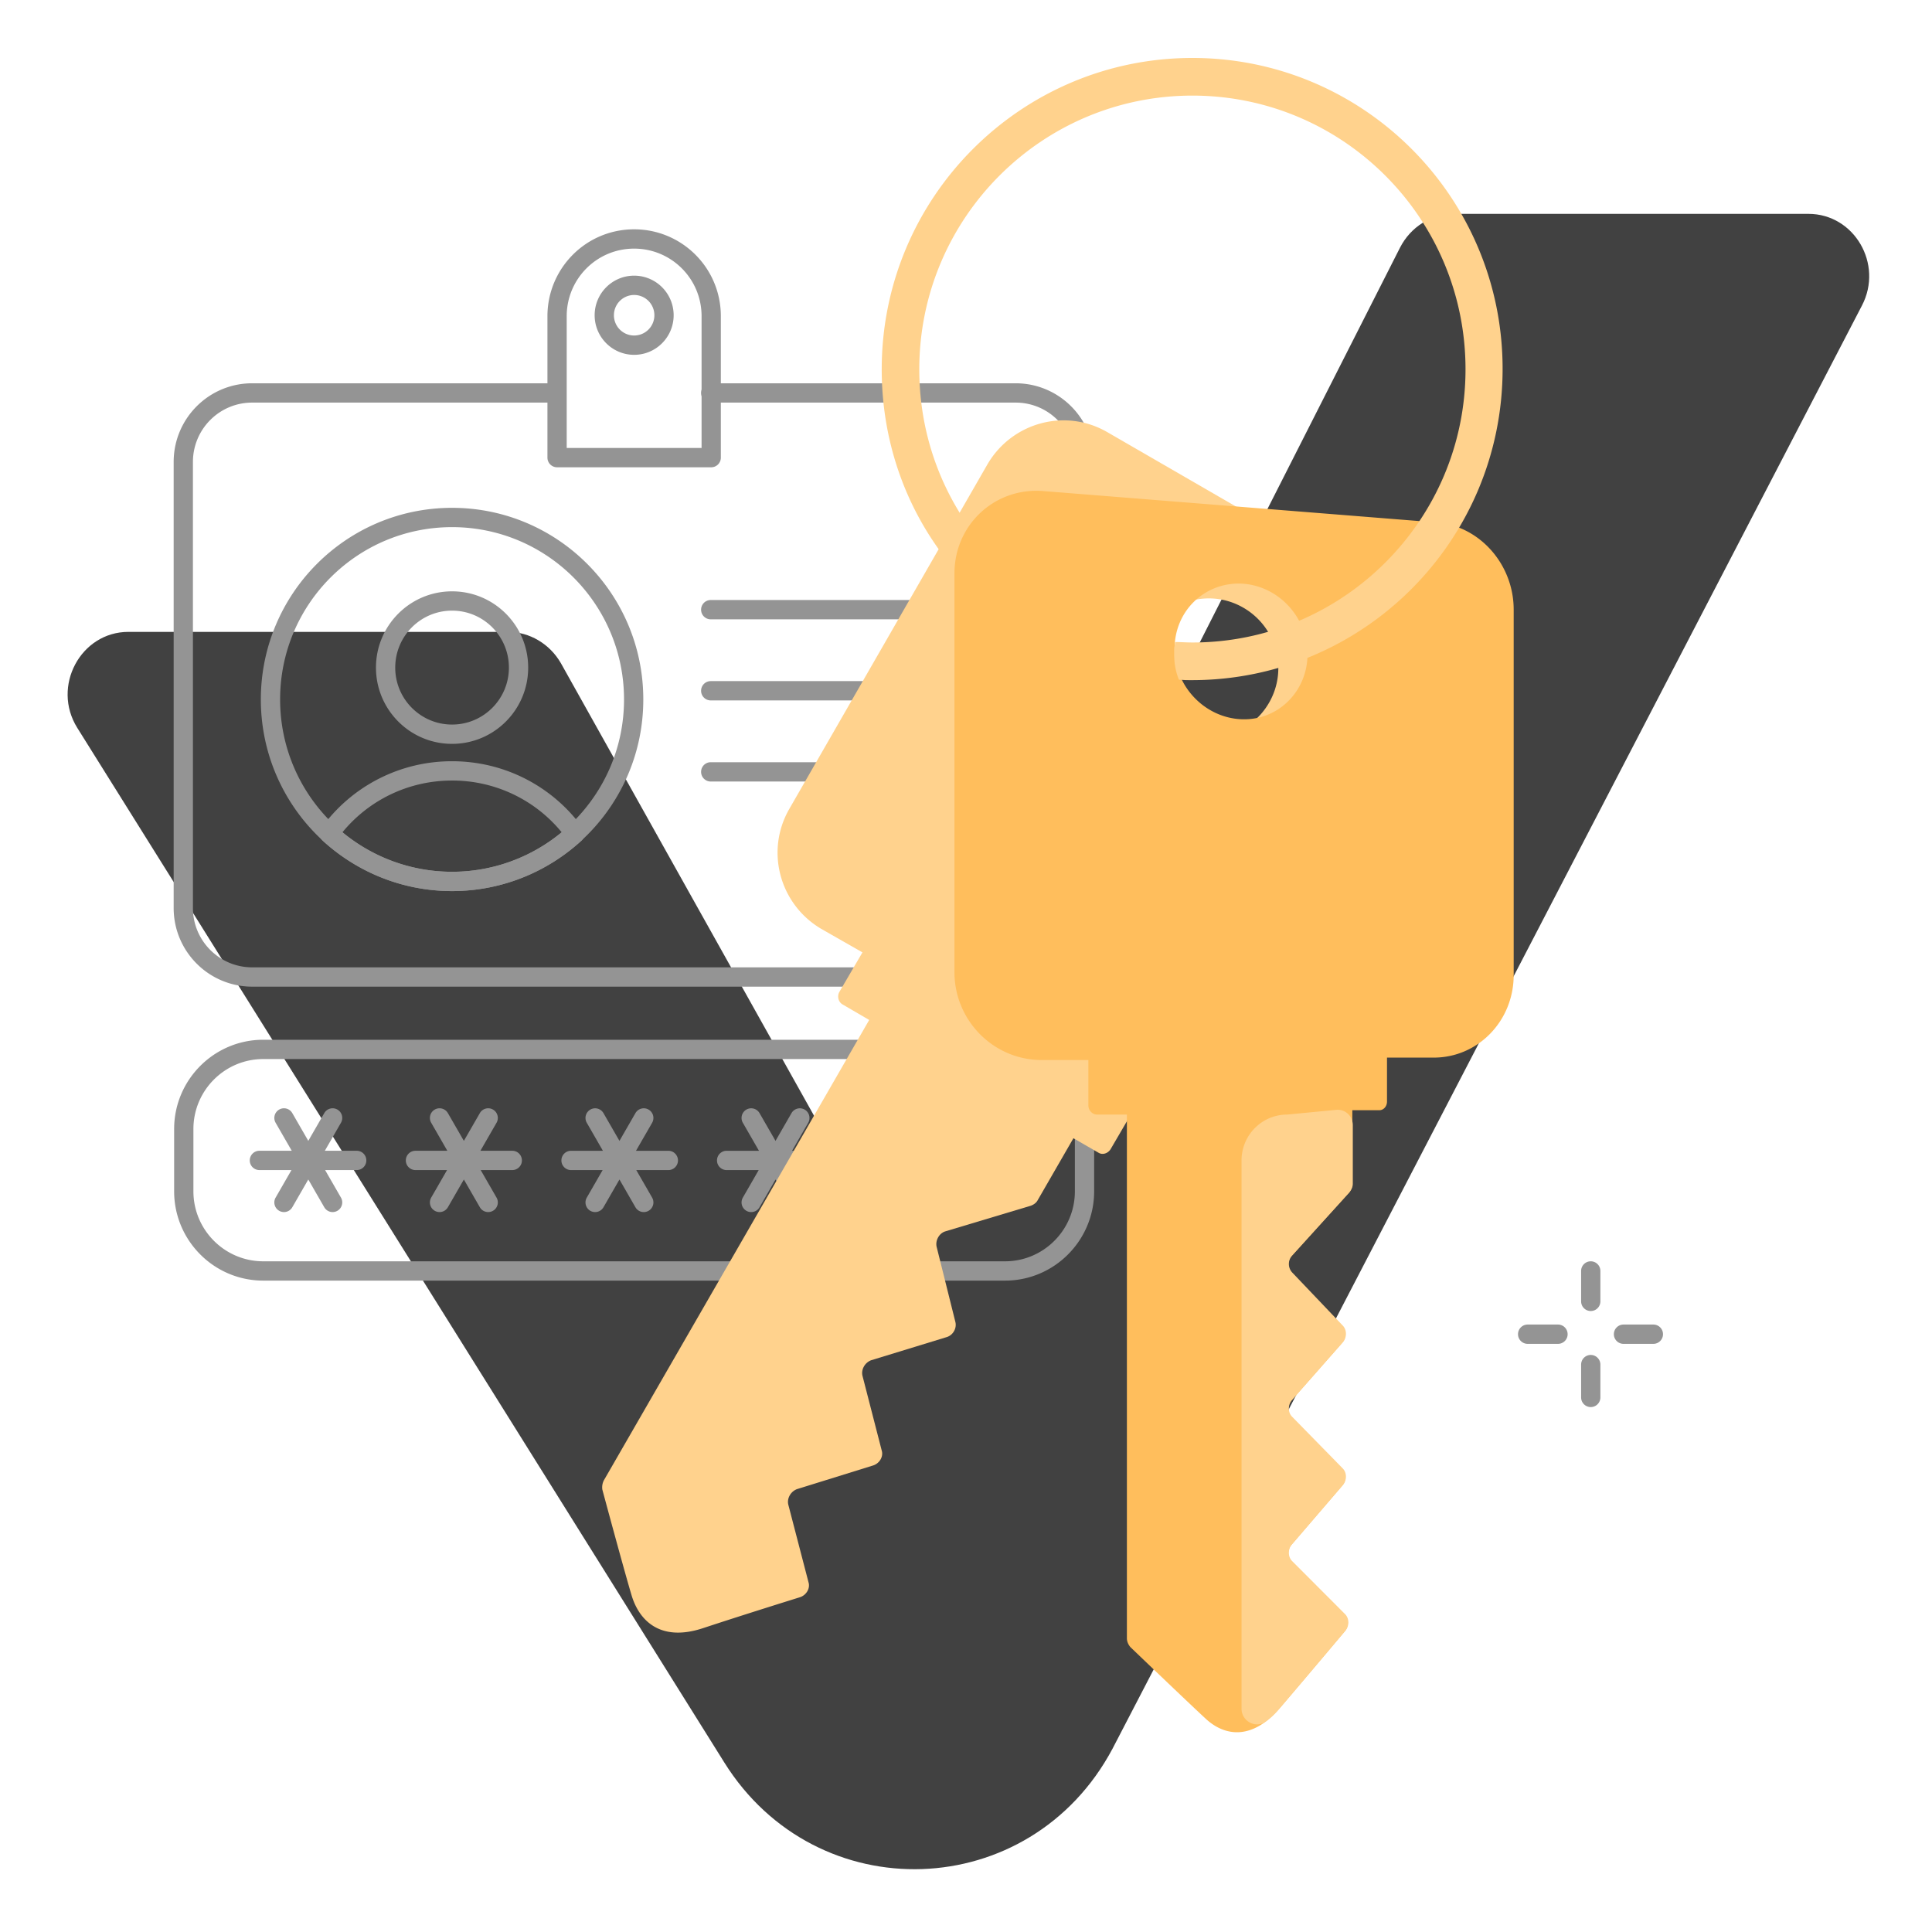 <svg xmlns="http://www.w3.org/2000/svg" width="400" height="400" fill="none" viewBox="0 0 400 400"><path fill="#414141" d="M26.58 130.824h78.585c4.487 0 8.676 2.498 10.97 6.496l56.743 101.435c4.987 8.894 17.552 8.594 22.14-.5l94.839-186.98c2.194-4.297 6.482-6.996 11.169-6.996h73.398c9.474 0 15.557 10.394 11.07 18.988L230.321 362.076c-17.054 31.979-61.232 33.478-80.379 2.798L16.01 150.711c-5.385-8.594.698-19.887 10.57-19.887"/><path fill="#949494" fill-rule="evenodd" d="M54.504 219.266c-7.974 0-14.46 6.5-14.46 14.491v12.891c0 7.991 6.486 14.491 14.46 14.491h153.578c7.973 0 14.46-6.5 14.46-14.491v-12.891c0-7.991-6.487-14.491-14.46-14.491zm-18.45 14.491c0-10.198 8.273-18.488 18.45-18.488h153.578c10.176 0 18.449 8.29 18.449 18.488v12.891c0 10.199-8.273 18.489-18.449 18.489H54.504c-10.177 0-18.45-8.29-18.45-18.489zm21.741-4.03a1.99 1.99 0 0 1 2.725.732l3.308 5.745 3.309-5.745a1.99 1.99 0 0 1 2.724-.732 2 2 0 0 1 .73 2.73l-3.337 5.797h6.597c1.101 0 1.994.895 1.994 1.999a1.997 1.997 0 0 1-1.994 1.998h-6.54l3.28 5.697a2 2 0 0 1-.73 2.73 1.99 1.99 0 0 1-2.724-.732l-3.309-5.745-3.308 5.745a1.99 1.99 0 0 1-2.725.732 2 2 0 0 1-.73-2.73l3.28-5.697h-6.639a1.997 1.997 0 0 1-1.994-1.998c0-1.104.893-1.999 1.994-1.999h6.697l-3.338-5.797a2 2 0 0 1 .73-2.73m32.212 0a1.99 1.99 0 0 1 2.724.732l3.309 5.745 3.308-5.745a1.99 1.99 0 0 1 2.725-.732 2 2 0 0 1 .73 2.73l-3.338 5.797h6.597c1.102 0 1.995.895 1.995 1.999a1.997 1.997 0 0 1-1.995 1.998h-6.54l3.281 5.697a2 2 0 0 1-.73 2.73 1.99 1.99 0 0 1-2.725-.732l-3.308-5.745-3.309 5.745a1.99 1.99 0 0 1-2.724.732 2 2 0 0 1-.73-2.73l3.28-5.697h-6.54a1.997 1.997 0 0 1-1.994-1.998c0-1.104.893-1.999 1.994-1.999h6.598l-3.339-5.797a2 2 0 0 1 .73-2.73" clip-rule="evenodd"/><path fill="#949494" fill-rule="evenodd" d="M122.218 229.73a1.993 1.993 0 0 1 2.725.732l3.308 5.745 3.309-5.745a1.99 1.99 0 0 1 2.724-.732 2 2 0 0 1 .731 2.73l-3.338 5.797h6.696c1.102 0 1.995.894 1.995 1.998a1.997 1.997 0 0 1-1.995 1.999h-6.639l3.281 5.697a2 2 0 0 1-.731 2.73 1.99 1.99 0 0 1-2.724-.732l-3.309-5.745-3.308 5.745a1.993 1.993 0 0 1-2.725.732 2 2 0 0 1-.73-2.73l3.281-5.697h-6.54a1.997 1.997 0 0 1-1.995-1.999c0-1.104.893-1.998 1.995-1.998h6.597l-3.338-5.797a2 2 0 0 1 .73-2.73m32.311 0a1.993 1.993 0 0 1 2.725.732l3.308 5.745 3.309-5.745a1.993 1.993 0 0 1 2.725-.732 2 2 0 0 1 .73 2.73l-3.338 5.797h6.597c1.101 0 1.994.894 1.994 1.998a1.997 1.997 0 0 1-1.994 1.999h-6.54l3.281 5.697a2 2 0 0 1-.73 2.73 1.993 1.993 0 0 1-2.725-.732l-3.309-5.745-3.308 5.745a1.993 1.993 0 0 1-2.725.732 2 2 0 0 1-.73-2.73l3.281-5.697h-6.64a1.997 1.997 0 0 1-1.994-1.999c0-1.104.893-1.998 1.994-1.998h6.697l-3.338-5.797a2 2 0 0 1 .73-2.73m33.508 0a1.993 1.993 0 0 1 2.725.732l3.308 5.745 3.309-5.745a1.993 1.993 0 0 1 2.725-.732 2 2 0 0 1 .73 2.73l-3.338 5.797h6.697c1.101 0 1.994.894 1.994 1.998a1.997 1.997 0 0 1-1.994 1.999h-6.64l3.281 5.697a2 2 0 0 1-.73 2.73 1.993 1.993 0 0 1-2.725-.732l-3.309-5.745-3.308 5.745a1.993 1.993 0 0 1-2.725.732 2 2 0 0 1-.73-2.73l3.281-5.697h-6.54a1.997 1.997 0 0 1-1.995-1.999c0-1.104.893-1.998 1.995-1.998h6.597l-3.338-5.797a2 2 0 0 1 .73-2.73M52.21 83.353c-6.776 0-12.266 5.501-12.266 12.292v92.341c0 6.791 5.49 12.292 12.266 12.292h158.066c6.776 0 12.266-5.501 12.266-12.292V95.645c0-6.791-5.49-12.292-12.266-12.292h-63.127a1.996 1.996 0 0 1-1.994-1.999c0-1.104.893-1.998 1.994-1.998h63.127c8.98 0 16.255 7.29 16.255 16.289v92.341c0 8.999-7.275 16.289-16.255 16.289H52.21c-8.98 0-16.255-7.29-16.255-16.289V95.645c0-8.999 7.276-16.29 16.255-16.29h63.027c1.102 0 1.995.895 1.995 2a1.997 1.997 0 0 1-1.995 1.998z" clip-rule="evenodd"/><path fill="#949494" fill-rule="evenodd" d="M131.292 51.475c-7.766 0-13.961 6.292-13.961 13.991v27.283h27.923V65.466c0-7.782-6.279-13.991-13.962-13.991m-17.95 13.991c0-9.89 7.965-17.988 17.95-17.988 9.87 0 17.951 7.982 17.951 17.988v29.281a1.997 1.997 0 0 1-1.994 1.999h-31.913a1.997 1.997 0 0 1-1.994-1.999z" clip-rule="evenodd"/><path fill="#949494" fill-rule="evenodd" d="M123.116 65.268c0-4.526 3.661-8.195 8.177-8.195 4.517 0 8.178 3.67 8.178 8.195s-3.661 8.195-8.178 8.195c-4.516 0-8.177-3.67-8.177-8.195m8.177-4.197a4.193 4.193 0 0 0-4.188 4.197 4.193 4.193 0 0 0 4.188 4.197 4.193 4.193 0 0 0 4.189-4.197 4.193 4.193 0 0 0-4.189-4.197m-77.288 83.744c0-21.911 17.725-39.674 39.591-39.674s39.591 17.763 39.591 39.674c0 21.912-17.725 39.675-39.591 39.675s-39.591-17.763-39.591-39.675m39.591-35.677c-19.663 0-35.602 15.973-35.602 35.677s15.94 35.677 35.602 35.677 35.602-15.973 35.602-35.677-15.94-35.677-35.602-35.677" clip-rule="evenodd"/><path fill="#949494" fill-rule="evenodd" d="M77.84 138.22c0-8.721 7.054-15.79 15.757-15.79s15.756 7.069 15.756 15.79-7.054 15.789-15.756 15.789S77.84 146.94 77.84 138.22m15.757-11.793c-6.5 0-11.768 5.28-11.768 11.793s5.268 11.792 11.768 11.792c6.499 0 11.767-5.28 11.767-11.792 0-6.513-5.268-11.793-11.767-11.793m51.558-.2c0-1.104.893-1.998 1.994-1.998h54.55c1.102 0 1.995.894 1.995 1.998a1.997 1.997 0 0 1-1.995 1.999h-54.55a1.997 1.997 0 0 1-1.994-1.999m0 16.789c0-1.103.893-1.998 1.994-1.998h54.55c1.102 0 1.995.895 1.995 1.998a1.997 1.997 0 0 1-1.995 1.999h-54.55a1.997 1.997 0 0 1-1.994-1.999m-78.606 28.41a33.23 33.23 0 0 1 27.048-13.82c11.131 0 21 5.421 27.047 13.82a2.003 2.003 0 0 1-.275 2.648c-7.03 6.414-16.478 10.414-26.772 10.414-10.295 0-19.743-4-26.773-10.414a2 2 0 0 1-.275-2.648m4.346.893c6.163 5.071 14.109 8.172 22.702 8.172 8.592 0 16.539-3.101 22.701-8.172a29.24 29.24 0 0 0-22.701-10.716c-9.155 0-17.326 4.155-22.702 10.716m74.26-12.512c0-1.104.893-1.998 1.994-1.998h54.55c1.102 0 1.995.894 1.995 1.998a1.997 1.997 0 0 1-1.995 1.999h-54.55a1.997 1.997 0 0 1-1.994-1.999m184.193 101.334c1.102 0 1.995.894 1.995 1.998v6.296a1.997 1.997 0 0 1-1.995 1.999 1.997 1.997 0 0 1-1.994-1.999v-6.296c0-1.104.893-1.998 1.994-1.998m-15.058 15.092c0-1.104.893-1.999 1.994-1.999h6.283c1.101 0 1.994.895 1.994 1.999a1.996 1.996 0 0 1-1.994 1.998h-6.283a1.996 1.996 0 0 1-1.994-1.998m19.845 0c0-1.104.893-1.999 1.994-1.999h6.183c1.102 0 1.995.895 1.995 1.999a1.997 1.997 0 0 1-1.995 1.998h-6.183a1.996 1.996 0 0 1-1.994-1.998m-4.787 4.294c1.102 0 1.995.895 1.995 1.998v6.796a1.997 1.997 0 0 1-1.995 1.999 1.997 1.997 0 0 1-1.994-1.999v-6.796c0-1.103.893-1.998 1.994-1.998" clip-rule="evenodd"/><path fill="#FFD28D" fill-rule="evenodd" d="m229.223 89.45 73.797 42.673c8.676 4.997 11.668 16.09 6.582 23.785l-41.187 71.454c-5.086 9.594-16.056 12.592-24.732 7.595l-8.975-5.196-4.787 8.194c-.598.9-1.695 1.2-2.493.7l-5.186-2.998-7.379 12.792c-.3.599-.898.999-1.496 1.199l-17.652 5.296c-1.296.4-2.094 1.899-1.795 3.198l3.889 15.59c.3 1.3-.498 2.699-1.795 3.098l-15.657 4.797c-1.296.5-2.094 1.899-1.795 3.198l3.989 15.49c.399 1.3-.498 2.699-1.795 3.098L165 308.31c-1.297.5-2.095 1.899-1.795 3.198l4.188 16.09c.399 1.299-.499 2.698-1.795 3.098 0 0-11.269 3.498-20.045 6.396s-13.164-1.499-14.759-6.696c-1.596-5.296-6.084-21.986-6.084-21.986a3.2 3.2 0 0 1 .3-1.899l54.949-95.339-5.485-3.197c-.898-.5-1.197-1.699-.698-2.599l4.786-8.195-8.576-4.896c-8.576-5.097-11.568-16.09-6.582-24.785l41.087-71.454c5.086-8.594 16.056-11.592 24.732-6.596m8.576 41.675c-3.989 6.896-1.595 15.69 5.286 19.688s15.657 1.599 19.646-5.297 1.595-15.69-5.286-19.687-15.657-1.599-19.646 5.296" clip-rule="evenodd"/><path fill="#FFBE5C" fill-rule="evenodd" d="m215.66 101.642 81.377 6.496c9.075.5 16.454 8.595 16.355 18.288v75.452c0 9.494-7.38 17.089-16.555 17.089h-9.673v9.094c0 1-.698 1.799-1.596 1.799h-5.584v15.29c0 .7-.3 1.299-.699 1.799l-11.867 13.092a2.61 2.61 0 0 0 0 3.498l10.471 10.992c.898.9.898 2.499 0 3.498l-10.471 11.893c-.897.999-.897 2.598 0 3.497l10.471 10.694c.898.899.898 2.498 0 3.497l-10.471 12.192c-.897 1-.897 2.599 0 3.498l10.97 10.993c.897.9.897 2.499 0 3.498 0 0-7.479 8.894-13.363 15.79s-11.568 5.796-15.358 2.298c-3.79-3.497-15.657-14.89-15.657-14.89-.399-.5-.698-1.099-.698-1.799V230.759h-6.183c-.997 0-1.795-.899-1.795-1.898v-9.394h-9.674c-9.972 0-18.05-8.195-18.05-18.189v-82.547c0-9.993 8.178-17.688 18.05-17.089m27.525 32.679c0 7.795 6.282 14.291 13.862 14.591 7.579.3 13.662-5.796 13.662-13.491 0-7.696-6.083-14.191-13.662-14.591-7.679-.3-13.862 5.696-13.862 13.491" clip-rule="evenodd"/><path fill="#FFD28D" d="M246.874 12c-35.502 0-64.323 28.882-64.323 64.459 0 14.49 4.687 28.282 13.463 39.474l4.288-7.295c-6.482-9.394-9.972-20.487-9.972-32.18 0-31.28 25.33-56.663 56.544-56.663s56.545 25.384 56.545 56.664-25.43 56.563-56.545 56.563c-1.197 0-2.593-.099-3.59-.099-.1.899-.299 1.998-.1 4.197.2 1.999.898 3.598.898 3.598 1.396.1 1.296.1 2.692.1 35.503 0 64.324-28.882 64.324-64.46 0-35.576-28.821-64.358-64.224-64.358m18.25 341.48c5.884-6.896 13.363-15.79 13.363-15.79.898-1 .898-2.599 0-3.498l-10.969-10.993c-.898-.899-.898-2.498 0-3.498l10.471-12.192c.897-.999.897-2.598 0-3.498l-10.471-10.693c-.898-.899-.898-2.498 0-3.498l10.471-11.892c.897-.999.897-2.598 0-3.498l-10.471-10.993a2.61 2.61 0 0 1 0-3.498l11.867-13.091c.399-.5.698-1.099.698-1.799v-12.092c0-1.799-1.396-3.198-3.191-3.198l-10.372.999c-5.285 0-9.474 4.297-9.474 9.494v113.527c0 2.599 2.992 4.198 5.086 2.599.998-.7 1.995-1.699 2.992-2.898"/></svg>